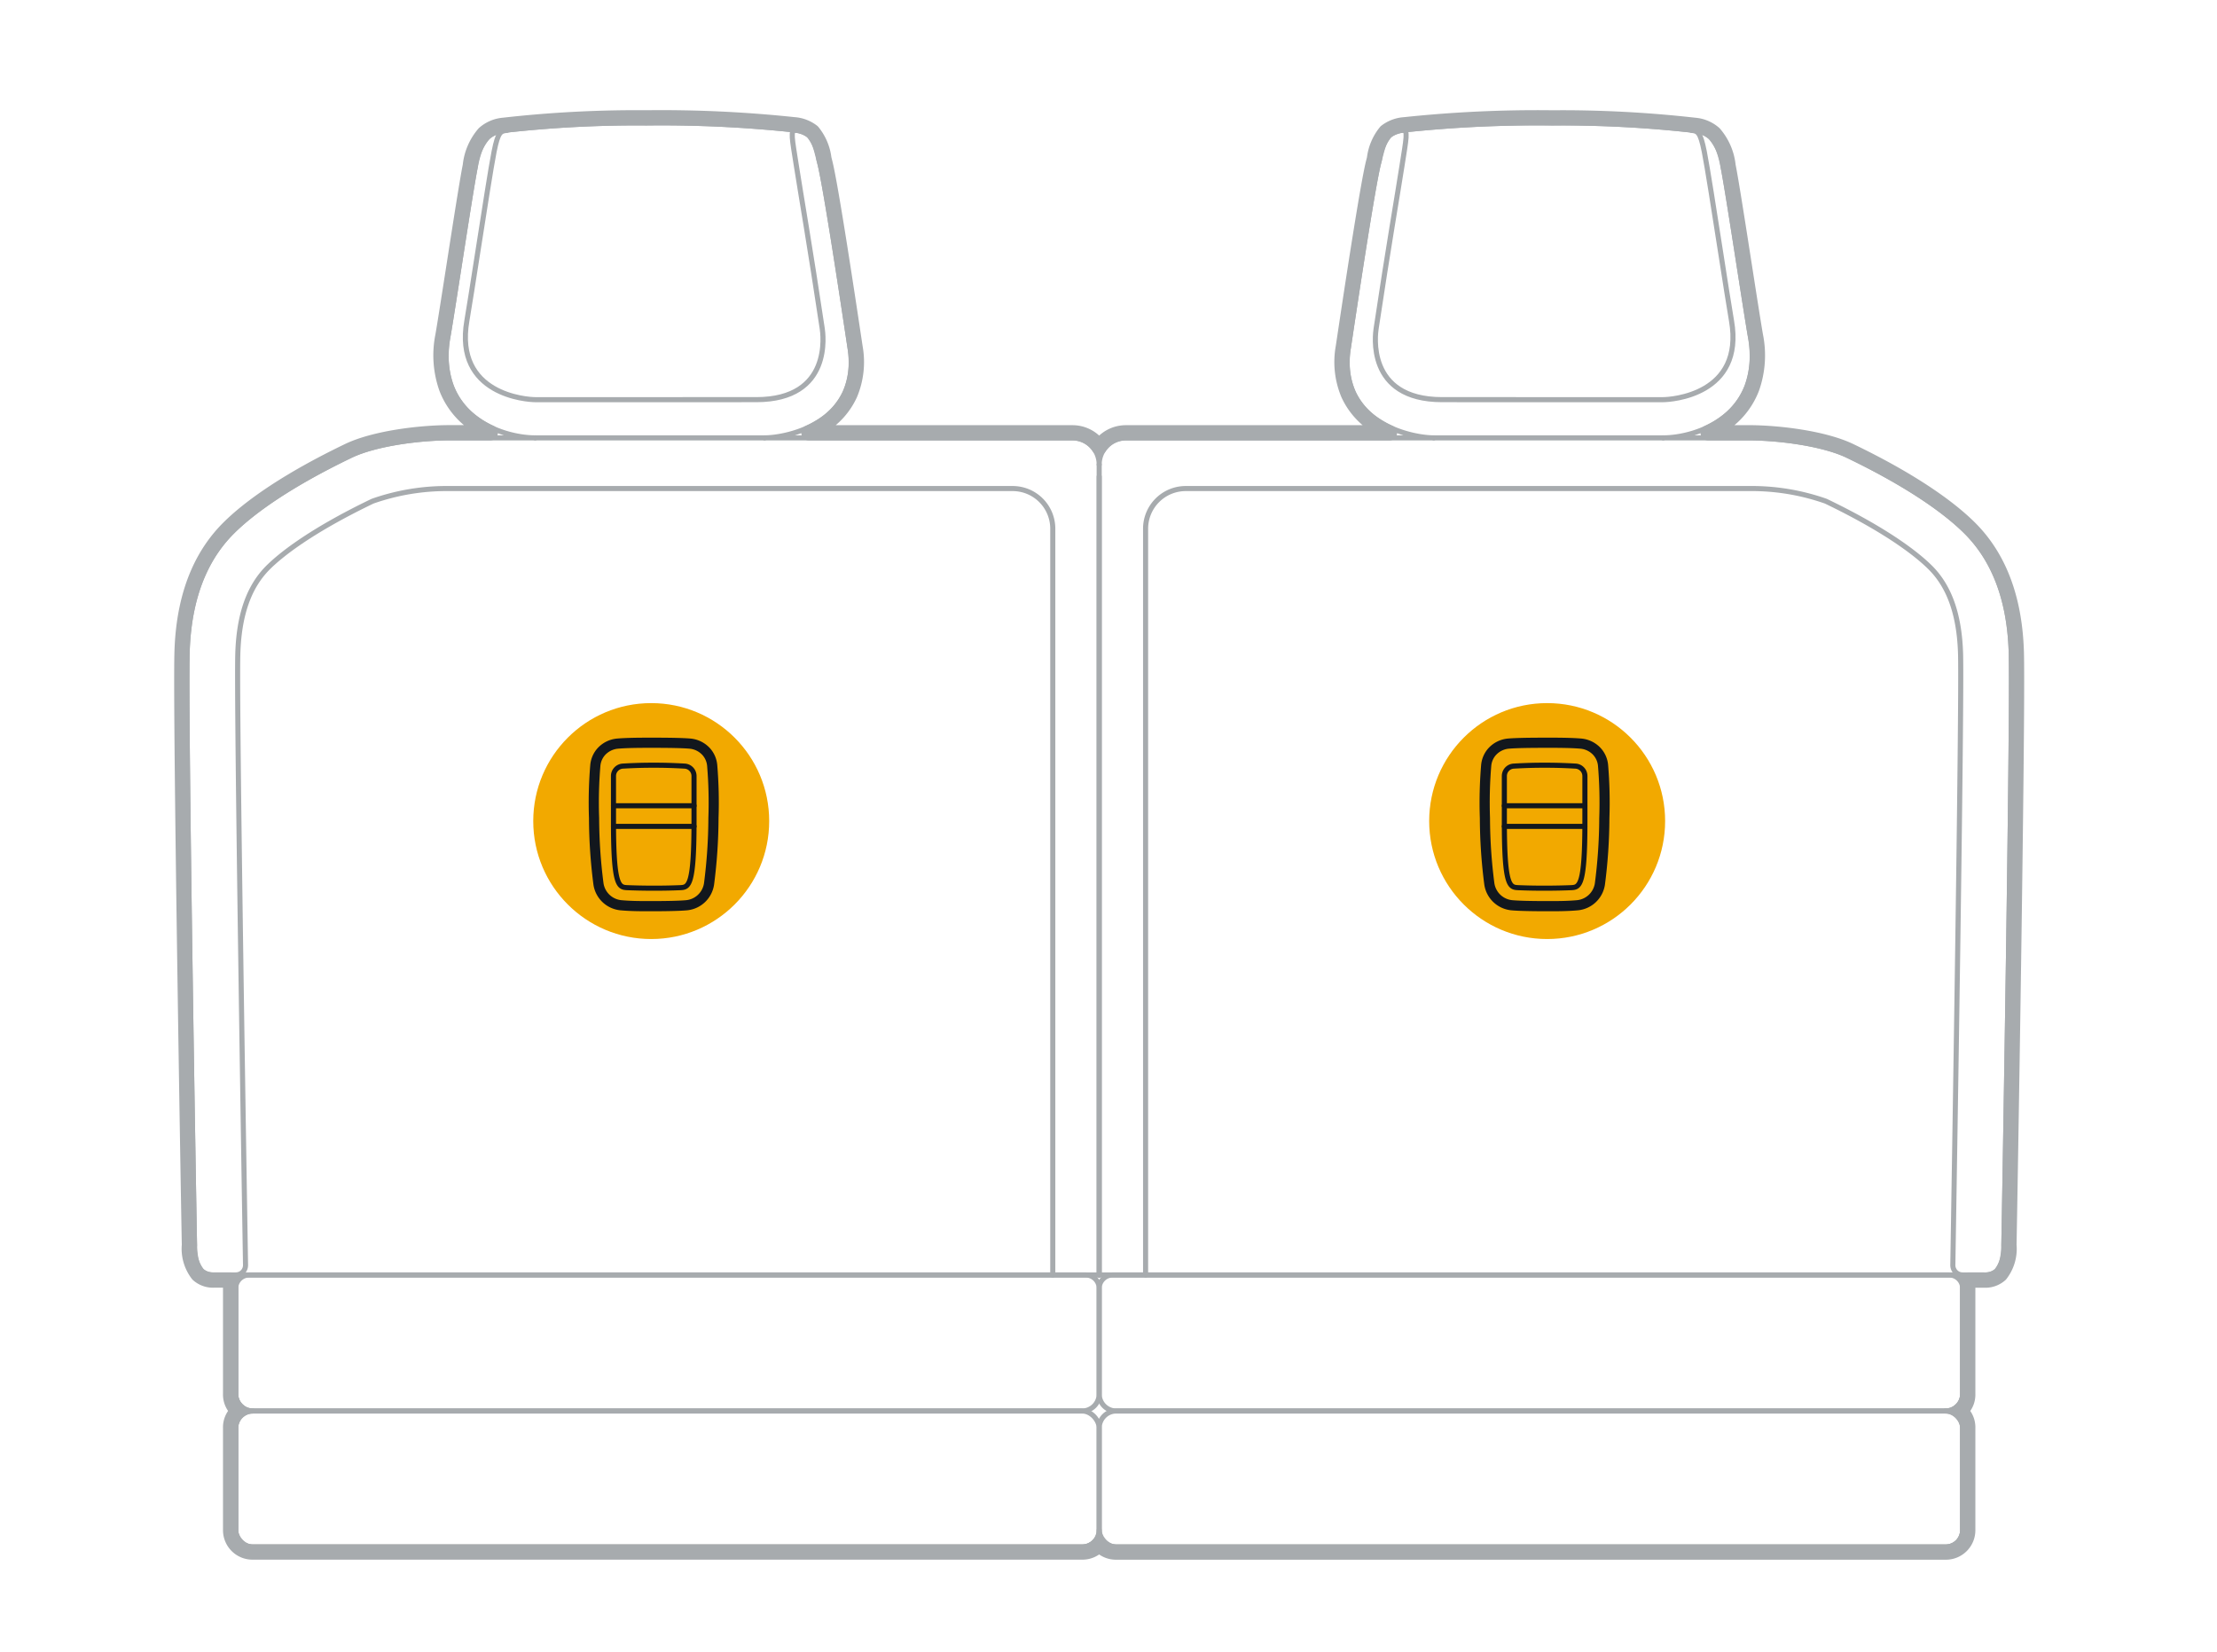 <svg xmlns="http://www.w3.org/2000/svg" width="218" height="162.425" viewBox="0 0 218 162.425"><g id="fb081dd7-38d5-438c-8b1c-bc1d395d95ce" data-name="arrows below"><circle cx="64.035" cy="80.742" r="11.6" style="fill:#f2a900"/><circle cx="152.133" cy="80.742" r="11.6" style="fill:#f2a900"/></g><g id="a734b9fd-121a-4039-8b0c-116e4fea66f3" data-name="below"><line x1="192.99" y1="125.379" x2="108.084" y2="125.379" style="fill:none;stroke:#a7abae;stroke-linecap:round;stroke-linejoin:round;stroke-width:0.5px"/><path d="M166.326,12.817c.61.082.863.115,1.256,2.084.288,1.442.982,5.89,1.593,9.815.441,2.83.854,5.481,1.085,6.824,1.264,7.32-5.973,7.761-6.71,7.761H141.805c-7.526,0-6.56-6.51-6.486-7.007,1.183-7.897,2.111-13.222,2.532-15.937s.648-3.66.063-3.553" style="fill:none;stroke:#a7abae;stroke-linecap:round;stroke-linejoin:round;stroke-width:0.5px"/><path d="M192.99,125.379a.966.966,0,0,1-.966-.982c.124-7.572.898-54.831.762-60.038-.103-3.851-1.074-6.644-2.967-8.537-1.145-1.145-4.003-3.515-10.283-6.536a21.967,21.967,0,0,0-7.585-1.243H116.595a3.947,3.947,0,0,0-3.948,3.947v73.389" style="fill:none;stroke:#a7abae;stroke-linecap:round;stroke-linejoin:round;stroke-width:0.5px"/><line x1="163.552" y1="43.057" x2="140.984" y2="43.057" style="fill:none;stroke:#a7abae;stroke-linecap:round;stroke-linejoin:round;stroke-width:0.5px"/><line x1="52.616" y1="43.057" x2="75.185" y2="43.057" style="fill:none;stroke:#a7abae;stroke-linecap:round;stroke-linejoin:round;stroke-width:0.5px"/><path d="M109.405,125.379a1.321,1.321,0,0,0-1.321,1.321v10.375a1.679,1.679,0,0,0,1.679,1.679h81.549a1.679,1.679,0,0,0,1.679-1.679V126.7a1.321,1.321,0,0,0-1.321-1.321Z" style="fill:none;stroke:#a7abae;stroke-linecap:round;stroke-linejoin:round;stroke-width:0.5px"/><line x1="108.084" y1="46.865" x2="108.084" y2="125.379" style="fill:none;stroke:#a7abae;stroke-linecap:round;stroke-linejoin:round;stroke-width:0.5px"/><rect x="108.084" y="138.753" width="84.906" height="13.375" rx="1.679" style="fill:none;stroke:#a7abae;stroke-linecap:round;stroke-linejoin:round;stroke-width:0.5px"/><line x1="23.178" y1="125.379" x2="108.084" y2="125.379" style="fill:none;stroke:#a7abae;stroke-linecap:round;stroke-linejoin:round;stroke-width:0.5px"/><path d="M108.215,152.001a2.14,2.14,0,0,0,1.516.627H191.343a2.147,2.147,0,0,0,2.147-2.147V140.432a2.069,2.069,0,0,0-.563-1.495,1.831,1.831,0,0,0-.21-.185,2.005,2.005,0,0,0,.216-.194,2.063,2.063,0,0,0,.557-1.483V125.879h1.59a2.195,2.195,0,0,0,1.615-.556,4.089,4.089,0,0,0,.845-2.901c.056-2.513.896-51.866.728-58.209-.171-6.455-2.407-10.105-4.57-12.268-2.127-2.127-5.934-4.788-11.785-7.601-2.567-1.234-7.023-1.785-9.961-1.785h-3.992a9.322,9.322,0,0,0,1.906-1.16,7.512,7.512,0,0,0,2.391-3.23,9.685,9.685,0,0,0,.356-5.162c-.229-1.328-.637-3.947-1.075-6.755-.627-4.024-1.316-8.447-1.616-9.946a5.755,5.755,0,0,0-1.367-3.171,3.306,3.306,0,0,0-1.913-.81,116.172,116.172,0,0,0-14.01-.732,123.641,123.641,0,0,0-14.519.677,3.331,3.331,0,0,0-1.834.691,5.126,5.126,0,0,0-1.123,2.635q-.043.169-.089.35c-.607,2.371-2.372,14.152-2.931,17.881l-.047.313a8.172,8.172,0,0,0,.502,4.617,7.157,7.157,0,0,0,2.663,3.056,9.659,9.659,0,0,0,1.372.749H110.702a3.119,3.119,0,0,0-2.618,1.425,3.119,3.119,0,0,0-2.618-1.425H79.542a9.665,9.665,0,0,0,1.372-.749,7.157,7.157,0,0,0,2.663-3.056,8.171,8.171,0,0,0,.502-4.617l-.047-.313c-.559-3.73-2.325-15.51-2.931-17.881q-.046-.181-.089-.35A5.127,5.127,0,0,0,79.89,12.957a3.332,3.332,0,0,0-1.834-.691,123.639,123.639,0,0,0-14.519-.677,116.174,116.174,0,0,0-14.01.732,3.306,3.306,0,0,0-1.913.81,5.753,5.753,0,0,0-1.367,3.171c-.3,1.5-.989,5.923-1.616,9.946-.438,2.808-.846,5.428-1.075,6.755a9.686,9.686,0,0,0,.356,5.162,7.513,7.513,0,0,0,2.391,3.23,9.325,9.325,0,0,0,1.906,1.16H44.216c-2.938,0-7.394.551-9.961,1.785-5.852,2.813-9.658,5.474-11.785,7.601-2.164,2.163-4.399,5.814-4.57,12.268-.168,6.344.672,55.696.728,58.209a4.089,4.089,0,0,0,.845,2.901,2.195,2.195,0,0,0,1.615.556h1.59v11.196a2.063,2.063,0,0,0,.557,1.483,2.001,2.001,0,0,0,.215.192,1.998,1.998,0,0,0-.209.186,2.07,2.07,0,0,0-.563,1.495v10.049a2.147,2.147,0,0,0,2.147,2.147h81.612a2.14,2.14,0,0,0,1.516-.627q.069-.069.131-.143Q108.147,151.932,108.215,152.001Z" style="fill:none;stroke:#a7abae;stroke-linecap:round;stroke-linejoin:round;stroke-width:1.5px"/><path d="M108.084,150.481a1.647,1.647,0,0,0,1.647,1.647H191.343a1.647,1.647,0,0,0,1.647-1.647V140.432a1.684,1.684,0,0,0-1.679-1.679,1.696,1.696,0,0,0,1.679-1.679V125.379h2.09c1.12,0,1.904-.448,1.96-2.968s.896-51.857.728-58.185-2.352-9.856-4.424-11.928-5.824-4.704-11.648-7.504c-2.465-1.185-6.832-1.736-9.744-1.736h-8.4c3.236,0,9.917-2.143,8.568-9.968-.56-3.248-2.184-14.168-2.688-16.688s-1.176-3.36-2.856-3.584a115.705,115.705,0,0,0-13.944-.728,123.287,123.287,0,0,0-14.448.672c-1.96.28-2.016.896-2.632,3.304s-2.464,14.784-2.968,18.144c-1.104,7.358,6.158,8.848,8.4,8.848h-30.282a2.618,2.618,0,0,0-2.618,2.618h0a2.618,2.618,0,0,0-2.618-2.618H75.185c2.242,0,9.504-1.49,8.4-8.848-.504-3.36-2.352-15.736-2.968-18.144s-.672-3.024-2.632-3.304a123.285,123.285,0,0,0-14.448-.672,115.701,115.701,0,0,0-13.944.728c-1.68.224-2.352,1.064-2.856,3.584s-2.128,13.44-2.688,16.688c-1.349,7.825,5.332,9.968,8.568,9.968h-8.4c-2.912,0-7.279.551-9.744,1.736-5.824,2.8-9.576,5.432-11.648,7.504s-4.256,5.6-4.424,11.928.672,55.665.728,58.185.84,2.968,1.96,2.968h2.09v11.696a1.696,1.696,0,0,0,1.679,1.679,1.684,1.684,0,0,0-1.679,1.679v10.049a1.647,1.647,0,0,0,1.647,1.647h81.612a1.647,1.647,0,0,0,1.647-1.647Z" style="fill:none;stroke:#a7abae;stroke-linecap:round;stroke-linejoin:round;stroke-width:0.5px"/><path d="M49.842,12.817c-.611.082-.863.115-1.256,2.084-.288,1.442-.981,5.89-1.593,9.815-.441,2.83-.854,5.481-1.085,6.824-1.264,7.32,5.973,7.761,6.71,7.761H74.363c7.526,0,6.56-6.51,6.486-7.007-1.183-7.897-2.111-13.222-2.532-15.937s-.648-3.66-.063-3.553" style="fill:none;stroke:#a7abae;stroke-linecap:round;stroke-linejoin:round;stroke-width:0.5px"/><path d="M23.178,125.379a.966.966,0,0,0,.966-.982c-.124-7.572-.898-54.831-.762-60.038.103-3.851,1.074-6.644,2.967-8.537,1.145-1.145,4.003-3.515,10.283-6.536a21.966,21.966,0,0,1,7.585-1.243H99.573A3.947,3.947,0,0,1,103.521,51.99v73.389" style="fill:none;stroke:#a7abae;stroke-linecap:round;stroke-linejoin:round;stroke-width:0.5px"/><path d="M106.763,125.379a1.321,1.321,0,0,1,1.321,1.321v10.375a1.679,1.679,0,0,1-1.679,1.679H24.857a1.679,1.679,0,0,1-1.679-1.679V126.7a1.321,1.321,0,0,1,1.321-1.321Z" style="fill:none;stroke:#a7abae;stroke-linecap:round;stroke-linejoin:round;stroke-width:0.5px"/><line x1="108.084" y1="45.675" x2="108.084" y2="125.379" style="fill:none;stroke:#a7abae;stroke-linecap:round;stroke-linejoin:round;stroke-width:0.5px"/><rect x="23.178" y="138.753" width="84.906" height="13.375" rx="1.679" transform="translate(131.262 290.882) rotate(-180)" style="fill:none;stroke:#a7abae;stroke-linecap:round;stroke-linejoin:round;stroke-width:0.5px"/></g><g id="ec460fef-a4b0-4b6e-b1fa-b2982384385b" data-name="illustration"><path d="M67.861,73.126a2.464,2.464,0,0,1,1.556.76,2.346,2.346,0,0,1,.615,1.409,43.756,43.756,0,0,1,.123,5.153,51.533,51.533,0,0,1-.436,6.486,2.472,2.472,0,0,1-2.218,2.087c-.645.059-1.846.085-3.217.088-1.032.002-2.159.008-3.216-.088A2.472,2.472,0,0,1,58.85,86.935a51.536,51.536,0,0,1-.436-6.486,43.755,43.755,0,0,1,.123-5.153,2.346,2.346,0,0,1,.615-1.409,2.464,2.464,0,0,1,1.556-.76c.985-.085,2.3-.088,3.576-.087C65.684,73.042,67.038,73.056,67.861,73.126Z" style="fill:none;stroke:#12171d;stroke-linecap:round;stroke-linejoin:round"/><path d="M61.669,87.29c-.834-.036-1.345-.197-1.345-6.488V76.313a.977.977,0,0,1,.921-.976c1.238-.07,2.138-.089,3.039-.089s1.801.019,3.039.089a.977.977,0,0,1,.921.976v4.489c0,6.291-.511,6.452-1.345,6.488-.902.039-1.801.052-2.616.052C63.204,87.341,62.27,87.316,61.669,87.29Z" style="fill:none;stroke:#12171d;stroke-linecap:round;stroke-linejoin:round;stroke-width:0.5px"/><line x1="68.245" y1="81.263" x2="60.324" y2="81.263" style="fill:none;stroke:#12171d;stroke-linecap:round;stroke-linejoin:round;stroke-width:0.5px"/><line x1="60.324" y1="79.234" x2="68.245" y2="79.234" style="fill:none;stroke:#12171d;stroke-linecap:round;stroke-linejoin:round;stroke-width:0.5px"/><path d="M148.308,73.126a2.464,2.464,0,0,0-1.556.76,2.346,2.346,0,0,0-.615,1.409,43.78,43.78,0,0,0-.123,5.153,51.494,51.494,0,0,0,.436,6.486,2.472,2.472,0,0,0,2.218,2.087c.645.059,1.846.085,3.217.088,1.032.002,2.159.008,3.216-.088a2.472,2.472,0,0,0,2.218-2.087,51.497,51.497,0,0,0,.436-6.486,43.779,43.779,0,0,0-.123-5.153,2.346,2.346,0,0,0-.615-1.409,2.464,2.464,0,0,0-1.556-.76c-.985-.085-2.3-.088-3.576-.087C150.484,73.042,149.131,73.056,148.308,73.126Z" style="fill:none;stroke:#12171d;stroke-linecap:round;stroke-linejoin:round"/><path d="M154.5,87.29c.834-.036,1.345-.197,1.345-6.488V76.313a.977.977,0,0,0-.921-.976c-1.238-.07-2.138-.089-3.039-.089s-1.801.019-3.039.089a.977.977,0,0,0-.921.976v4.489c0,6.291.511,6.452,1.345,6.488.902.039,1.8.052,2.616.052C152.964,87.341,153.898,87.316,154.5,87.29Z" style="fill:none;stroke:#12171d;stroke-linecap:round;stroke-linejoin:round;stroke-width:0.5px"/><line x1="147.923" y1="81.263" x2="155.844" y2="81.263" style="fill:none;stroke:#12171d;stroke-linecap:round;stroke-linejoin:round;stroke-width:0.5px"/><line x1="155.844" y1="79.234" x2="147.923" y2="79.234" style="fill:none;stroke:#12171d;stroke-linecap:round;stroke-linejoin:round;stroke-width:0.5px"/></g></svg>